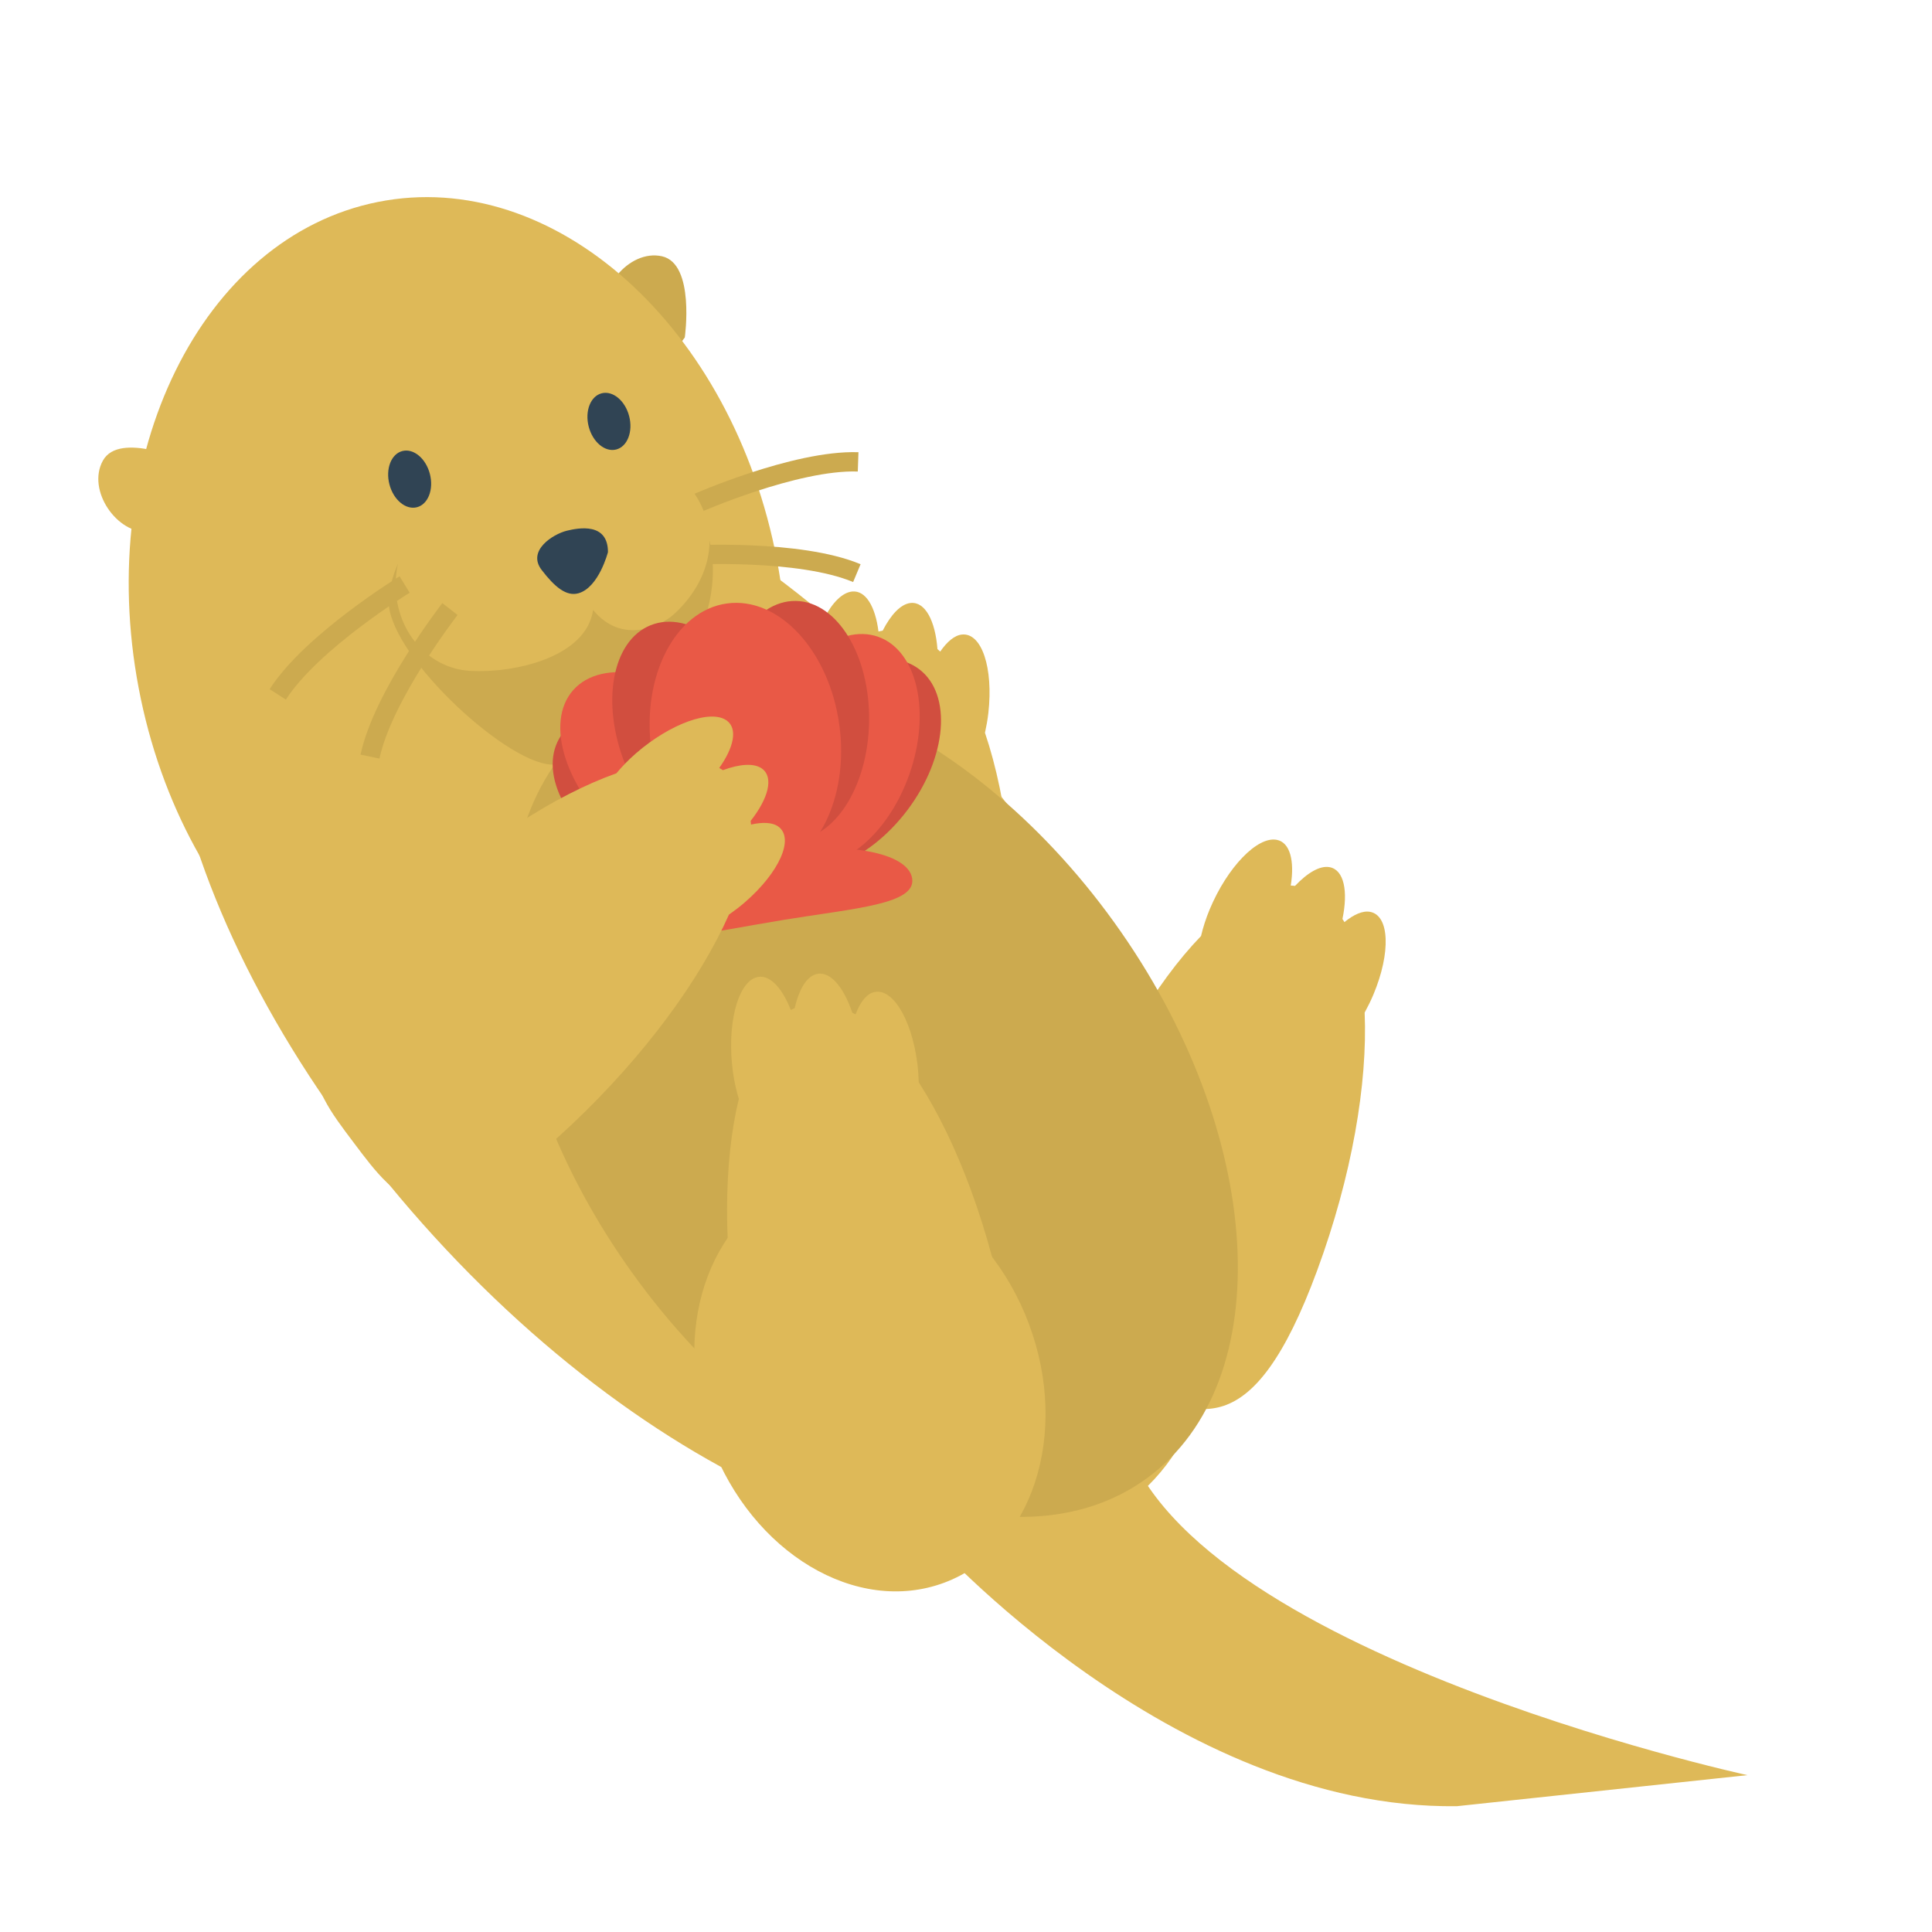 <svg xmlns="http://www.w3.org/2000/svg" xmlns:xlink="http://www.w3.org/1999/xlink" id="Layer_1" width="100" height="100" x="0" y="0" enable-background="new 0 0 100 100" version="1.1" viewBox="0 0 100 100" xml:space="preserve"><path fill="#DEB958" d="M62.615,47.065c-0.201,0.481-0.346,0.945-0.451,1.385c-2.329,2.408-4.675,6.311-6.435,11.082	c-3.367,9.131-0.688,10.361,2.748,12.083c3.436,1.722,6.329,3.284,9.696-5.847c1.807-4.899,2.618-9.691,2.461-13.357	c0.162-0.298,0.317-0.607,0.454-0.934c0.91-2.175,0.833-4.092-0.171-4.28c-0.385-0.072-0.851,0.142-1.33,0.531	c-0.031-0.058-0.069-0.106-0.102-0.161c0.301-1.442,0.082-2.542-0.663-2.682c-0.509-0.096-1.158,0.299-1.793,0.97	c-0.073-0.006-0.146-0.018-0.22-0.018c0.206-1.286-0.037-2.239-0.728-2.368C65.077,43.28,63.525,44.89,62.615,47.065z"/><path fill="#DEB958" d="M90.447,91.881c0,0-30.732-6.681-32.514-18.599c-2.036-13.615-6.327,2.132-9.82,6.302	c0,0,12.55,14.094,27.297,13.904L90.447,91.881z"/><path fill="#DEB958" d="M41.789,35.039c-0.059,0.518-0.068,1.004-0.046,1.456c-1.563,2.963-2.724,7.367-3.078,12.44	c-0.679,9.708,2.238,10.14,6.018,10.832c3.781,0.692,6.994,1.382,7.673-8.326c0.364-5.209-0.197-10.037-1.374-13.512	c0.072-0.331,0.135-0.671,0.175-1.024c0.265-2.343-0.345-4.161-1.362-4.062c-0.39,0.038-0.778,0.374-1.129,0.882	c-0.046-0.047-0.096-0.082-0.143-0.126c-0.115-1.468-0.632-2.463-1.386-2.389c-0.516,0.051-1.028,0.61-1.45,1.433	c-0.072,0.015-0.145,0.024-0.217,0.044c-0.162-1.292-0.662-2.139-1.361-2.07C43.093,30.716,42.054,32.696,41.789,35.039z"/><path fill="#CCAA4F" d="M35.445,17.467c0,0,0.543-3.823-1.185-4.203c-1.729-0.379-3.457,1.818-2.854,3.348	c0.601,1.53,3.274,1.874,3.274,1.874L35.445,17.467z"/><path fill="#DEB958" d="M12.329,24.633c-7.644,6.85-3.375,24.176,9.535,38.698S51.436,84.073,59.08,77.223	c7.644-6.85,3.375-24.176-9.535-38.698S19.973,17.783,12.329,24.633z"/><path fill="#DEB958" d="M19.554,10.454C10.431,12.279,4.889,23.542,7.177,35.61s11.539,20.372,20.662,18.547	c9.123-1.825,14.665-13.088,12.377-25.156S28.677,8.629,19.554,10.454z"/><g><ellipse cx="21.201" cy="24.789" fill="#304454" rx="1.081" ry="1.502" transform="matrix(0.968 -0.252 0.252 0.968 -5.566 6.147)"/><ellipse cx="31.512" cy="21.8" fill="#304454" rx="1.081" ry="1.502" transform="matrix(0.968 -0.252 0.252 0.968 -4.479 8.65)"/></g><g><path fill="none" stroke="#CCAA4F" stroke-miterlimit="10" d="M35.715,28.73c0,0,5.65-0.315,8.636,0.935"/><path fill="none" stroke="#CCAA4F" stroke-miterlimit="10" d="M36.004,26.077c0,0,5.16-2.283,8.412-2.171"/></g><path fill="#DEB958" d="M9.694,23.906c0,0-3.508-1.615-4.367-0.067c-0.858,1.549,0.753,3.832,2.391,3.693	c1.638-0.138,2.733-2.601,2.733-2.601L9.694,23.906z"/><path fill="#CCAA4F" d="M20.124,30.977c0.235-2.677,2.406-4.741,4.849-4.61c1.131,0.06,3.68-0.834,4.737-1.483	c2.09-1.283,4.973-0.504,6.439,1.739c1.467,2.244,0.67,6.543-1.419,7.827c-1.935,1.188-3.87,5.248-6.223,5.122	C26.063,39.441,19.889,33.653,20.124,30.977z"/><path fill="#DEB958" d="M20.5,29.816c0.227-2.586,2.325-4.581,4.686-4.455c1.093,0.058,3.556-0.806,4.578-1.433	c2.019-1.24,4.805-0.487,6.222,1.681c1.417,2.168,0.657,4.57-1.09,6.171c-0.704,0.645-2.709,1.602-4.198-0.209	c-0.35,2.446-4.06,3.277-6.333,3.156C22.004,34.601,20.273,32.402,20.5,29.816z"/><path fill="#304454" d="M31.468,28.576c0,0-0.466,1.821-1.518,2.129c-0.635,0.186-1.243-0.329-1.914-1.204	c-0.772-1.008,0.596-1.853,1.291-2.028C29.958,27.316,31.468,27.037,31.468,28.576z"/><g><path fill="none" stroke="#CCAA4F" stroke-miterlimit="10" d="M23.29,31.524c0,0-3.47,4.47-4.138,7.637"/><path fill="none" stroke="#CCAA4F" stroke-miterlimit="10" d="M20.943,30.254c0,0-4.811,2.948-6.566,5.688"/></g><path fill="#CCAA4F" d="M31.054,37.162c-6.879,5.025-6.116,17.905,1.704,28.77s19.735,15.599,26.614,10.574	c6.879-5.025,6.116-17.905-1.704-28.77S37.933,32.138,31.054,37.162z"/><path fill="#DEB958" d="M37.933,55.456c0.069,0.517,0.179,0.991,0.31,1.423c-0.794,3.255-0.847,7.808,0.045,12.815	c1.706,9.581,4.64,9.29,8.476,9.04c3.836-0.25,7.12-0.363,5.414-9.944c-0.916-5.141-2.636-9.686-4.624-12.77	c-0.011-0.339-0.033-0.684-0.08-1.036c-0.314-2.337-1.348-3.952-2.31-3.608c-0.369,0.132-0.663,0.553-0.88,1.13	c-0.057-0.034-0.113-0.056-0.169-0.088c-0.469-1.396-1.213-2.235-1.927-1.979c-0.488,0.175-0.848,0.842-1.057,1.743	c-0.066,0.032-0.134,0.058-0.199,0.095c-0.472-1.214-1.163-1.913-1.825-1.676C38.145,50.945,37.619,53.119,37.933,55.456z"/><ellipse cx="45.012" cy="71.57" fill="#DEB958" rx="11.006" ry="8.786" transform="matrix(0.35 0.937 -0.937 0.35 96.333 4.38)"/><ellipse cx="34.331" cy="41.28" fill="#D14E3F" rx="6.187" ry="3.906" transform="matrix(0.869 0.495 -0.495 0.869 24.921 -11.579)"/><ellipse cx="43.871" cy="39.572" fill="#D14E3F" rx="6.187" ry="3.906" transform="matrix(-0.602 0.799 -0.799 -0.602 101.876 28.347)"/><path fill="#E95946" d="M47.212,45.46c0.219,1.343-2.913,1.543-6.67,2.156c-3.757,0.613-6.717,1.408-6.936,0.065	c-0.219-1.343,2.649-2.929,6.406-3.542C43.769,43.526,46.993,44.117,47.212,45.46z"/><ellipse cx="43.392" cy="38.782" fill="#E95946" rx="6.187" ry="3.893" transform="matrix(-0.333 0.943 -0.943 -0.333 94.414 10.79)"/><ellipse cx="34.883" cy="40.343" fill="#E95946" rx="6.996" ry="4.117" transform="matrix(0.749 0.663 -0.663 0.749 35.529 -12.986)"/><ellipse cx="35.986" cy="38.094" fill="#D14E3F" rx="6.187" ry="3.893" transform="matrix(0.371 0.929 -0.929 0.371 58.013 -9.456)"/><ellipse cx="41.112" cy="37.3" fill="#D14E3F" rx="6.187" ry="3.893" transform="matrix(-0.017 1 -1 -0.017 79.09 -3.186)"/><ellipse cx="38.599" cy="38.181" fill="#E95946" rx="7.014" ry="4.907" transform="matrix(0.136 0.991 -0.991 0.136 71.168 -5.258)"/><path fill="#DEB958" d="M32.924,38.986c-0.394,0.342-0.73,0.693-1.02,1.04c-3.157,1.121-6.994,3.574-10.691,7.065	c-7.076,6.681-5.223,8.975-2.911,12.045c2.312,3.07,4.209,5.755,11.285-0.926c3.797-3.585,6.654-7.516,8.143-10.87	c0.278-0.195,0.554-0.402,0.822-0.635c1.782-1.544,2.565-3.294,1.75-3.91c-0.313-0.236-0.826-0.251-1.428-0.116	c-0.002-0.066-0.015-0.125-0.02-0.19c0.91-1.158,1.204-2.24,0.599-2.697c-0.414-0.312-1.17-0.247-2.037,0.071	c-0.063-0.038-0.123-0.08-0.189-0.114c0.756-1.06,0.962-2.022,0.401-2.445C36.812,36.689,34.706,37.442,32.924,38.986z"/></svg>